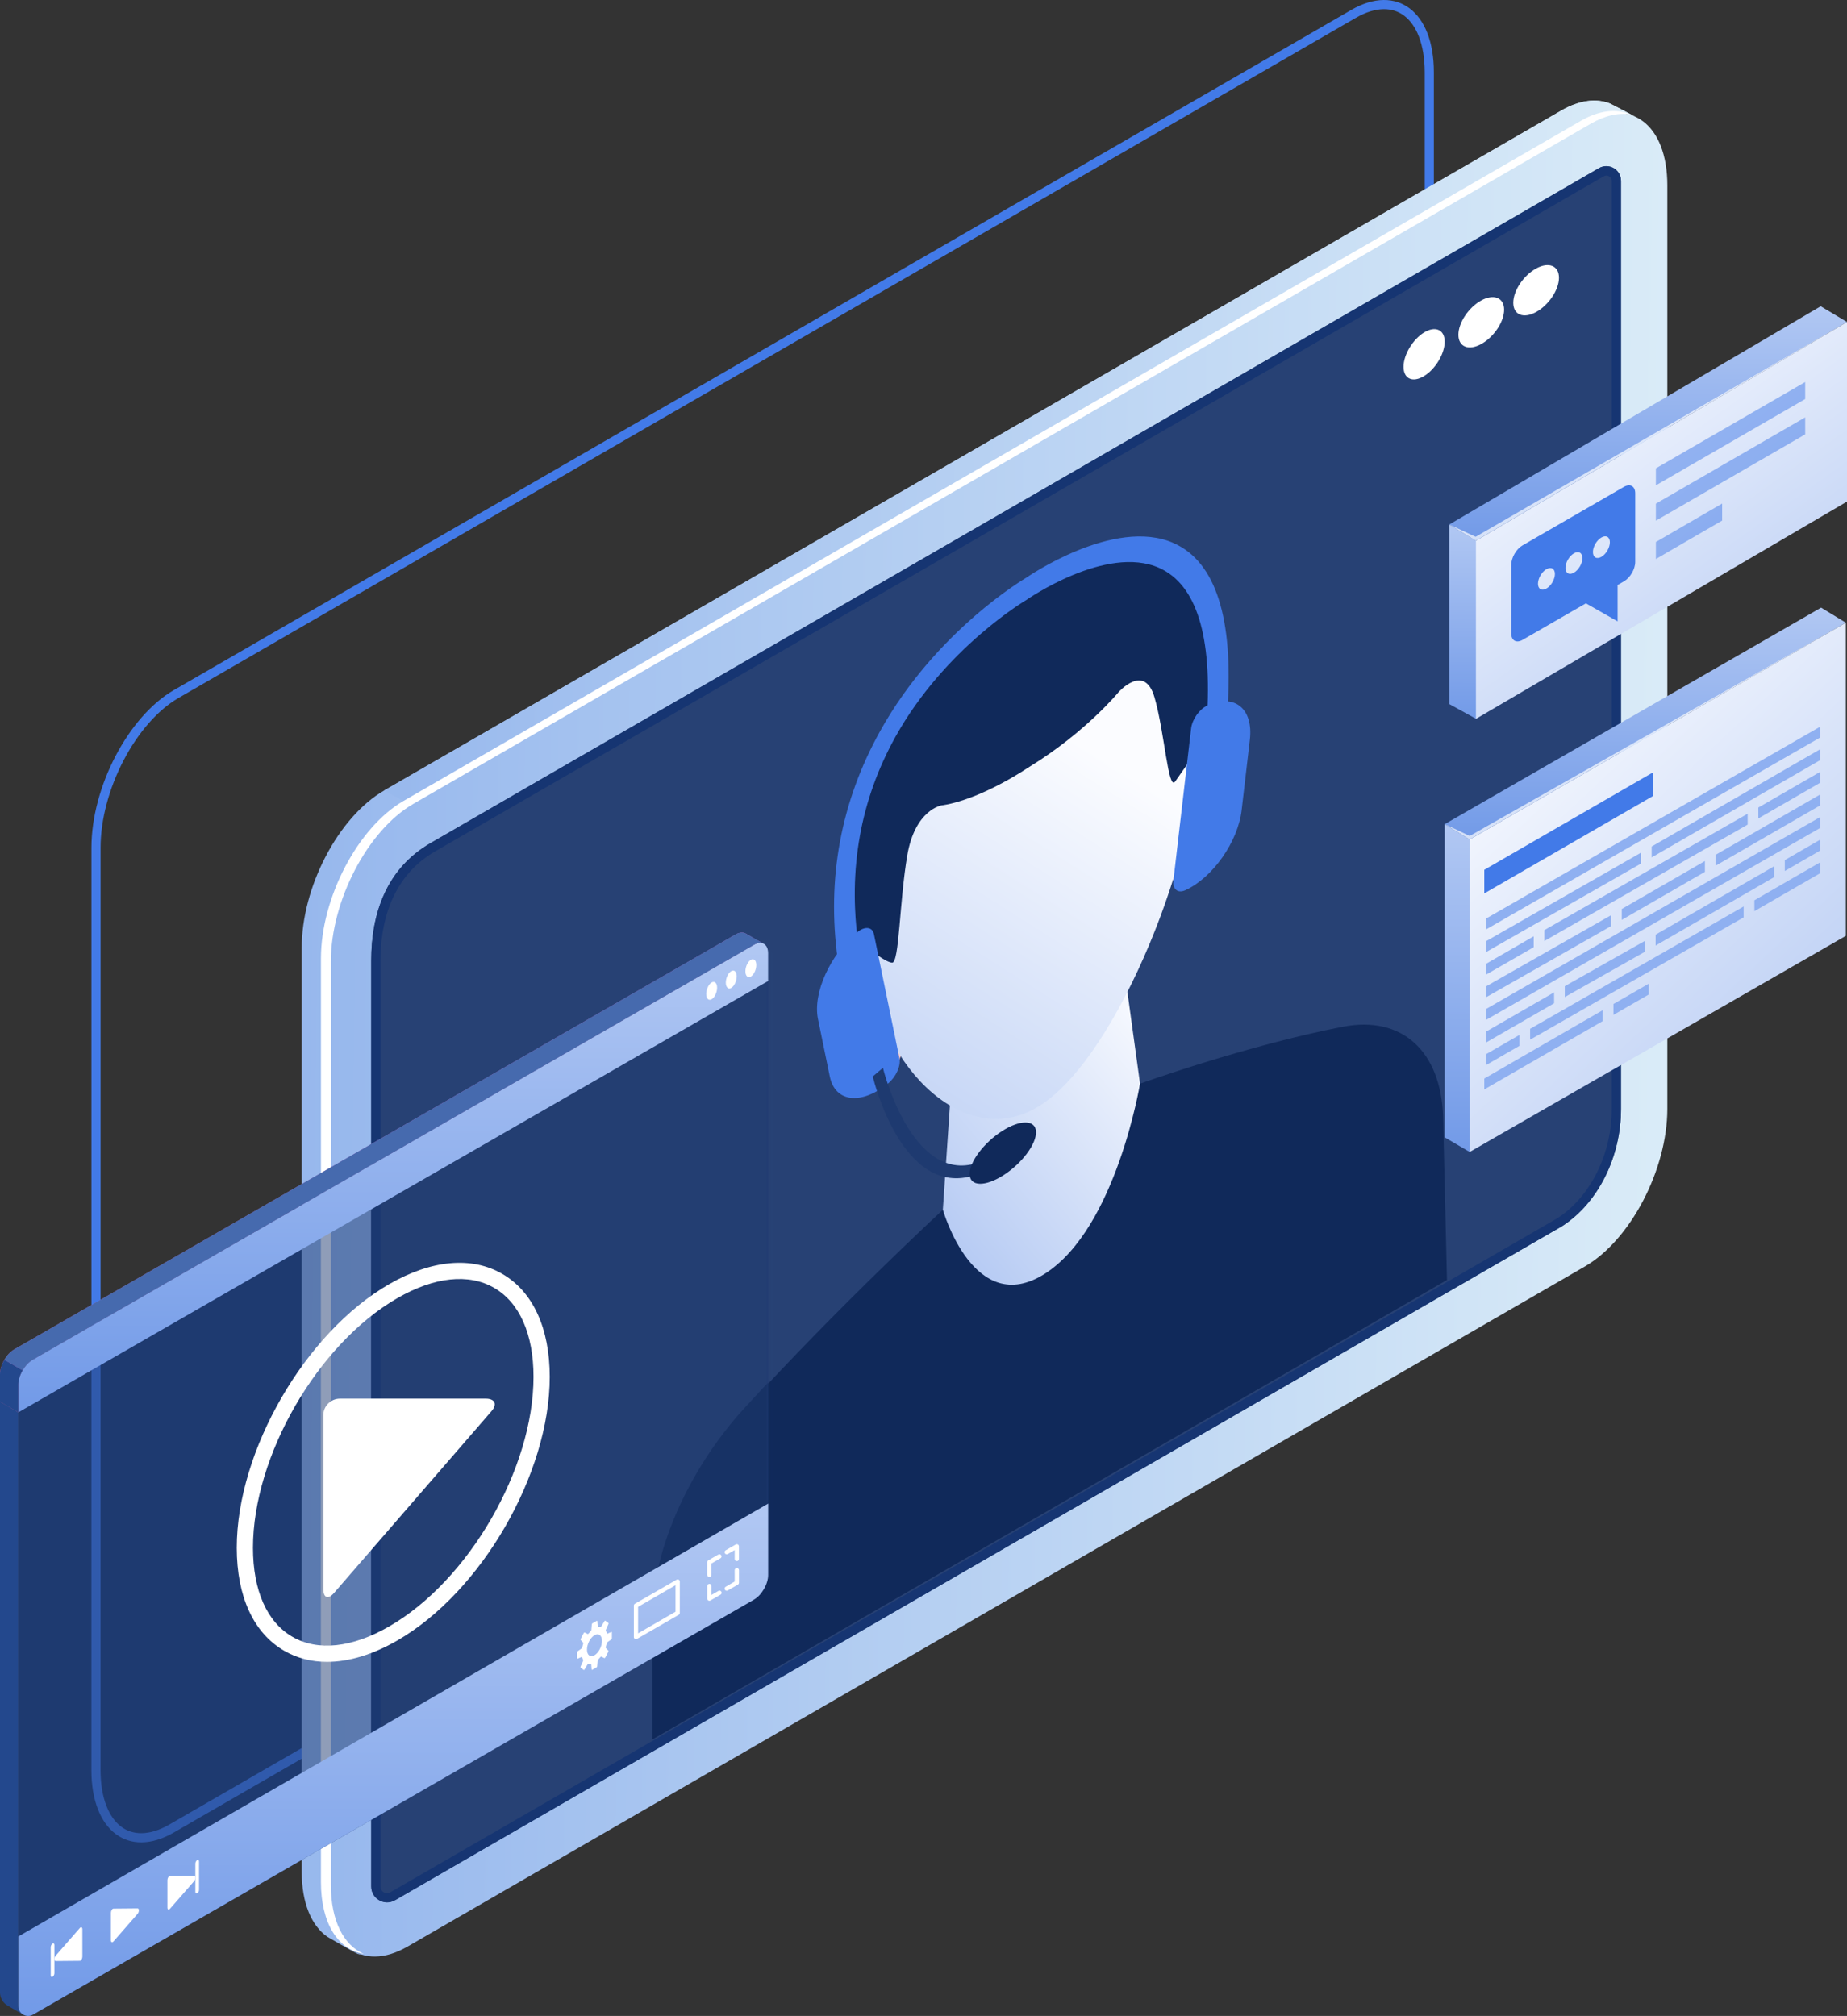 <svg width="404" height="441" viewBox="0 0 404 441" fill="none" xmlns="http://www.w3.org/2000/svg">
<rect x="0" y="0" width="404" height="441" fill="#333333" stroke="none"/>
<path d="M295.083 251.472L295.084 251.472C299.858 248.721 304.255 243.59 307.464 237.454C310.669 231.327 312.634 224.299 312.634 217.846V15.805C312.634 9.328 310.664 4.849 307.747 2.644C304.893 0.486 300.835 0.292 296.083 3.029C296.083 3.029 296.083 3.029 296.082 3.029L38.551 151.811L38.55 151.812C33.776 154.562 29.378 159.693 26.17 165.829C22.965 171.956 21 178.984 21 185.438V387.479C21 393.956 22.97 398.435 25.887 400.64C28.741 402.797 32.8 402.992 37.551 400.254L295.083 251.472Z" stroke="#427AE8" stroke-width="2"/>
<path d="M89.115 425.837L346.648 277.054C356.626 271.305 364.698 255.846 364.698 242.562V40.521C364.698 27.236 356.626 21.13 346.648 26.879L89.115 175.662C79.137 181.41 71.065 196.869 71.065 210.154V412.195C71.065 425.479 79.137 431.586 89.115 425.837Z" fill="url(#paint0_linear_814_2)"/>
<path d="M86.79 415.442L341.583 268.267C349.595 263.174 354.569 252.987 354.569 242.562V39.538C354.569 37.066 351.889 35.547 349.744 36.768C349.506 36.917 349.297 37.036 349.178 37.096L94.177 184.419C84.616 189.929 81.19 199.699 81.19 210.125V412.672C81.19 415.323 84.05 416.991 86.344 415.68C86.552 415.591 86.701 415.501 86.79 415.442Z" fill="#274174"/>
<path d="M94.177 184.449L349.178 37.126C349.297 37.066 349.506 36.947 349.744 36.798C351.889 35.547 354.569 37.096 354.569 39.568V242.592C354.569 253.017 349.595 263.204 341.583 268.297L86.79 415.471C86.701 415.531 86.552 415.62 86.373 415.71C84.08 417.02 81.22 415.352 81.22 412.701V210.154C81.191 199.729 84.616 189.959 94.177 184.449ZM83.216 412.701C83.216 413.595 83.961 414.131 84.646 414.131C84.884 414.131 85.122 414.072 85.361 413.952L340.57 266.54C347.808 261.923 352.544 252.511 352.544 242.592V39.568C352.544 38.853 351.918 38.406 351.352 38.406C351.144 38.406 350.965 38.466 350.757 38.585L95.19 186.236C85.301 191.955 83.216 202.41 83.216 210.184V412.701Z" fill="#163572"/>
<path d="M83.991 172.951L341.524 24.169C345.456 21.905 349.119 21.458 352.098 22.62C352.485 22.769 357.519 25.449 357.877 25.628H357.906C354.838 24.139 350.936 24.407 346.677 26.879L89.144 175.662C79.166 181.411 71.094 196.87 71.094 210.154V412.195C71.094 420.506 74.251 425.986 79.047 427.565C78.659 427.595 78.183 427.446 77.468 427.029C77.23 426.91 71.779 423.812 71.57 423.663C68.145 421.25 66 416.335 66 409.485V207.444C65.941 194.129 74.013 178.7 83.991 172.951Z" fill="url(#paint1_linear_814_2)"/>
<path d="M83.991 172.951L341.524 24.169C345.456 21.905 349.119 21.458 352.098 22.62C352.485 22.769 357.519 25.449 357.877 25.628H357.906C354.838 24.139 350.936 24.407 346.677 26.879L89.144 175.662L83.991 172.951Z" fill="url(#paint2_linear_814_2)"/>
<path d="M88.251 175.215L345.783 26.433C349.864 24.079 353.617 23.722 356.655 25.033C354.064 24.616 351.115 25.241 347.958 27.058L90.425 175.841C80.447 181.59 72.375 197.049 72.375 210.333V412.374C72.375 420.208 75.204 425.54 79.553 427.416C73.983 426.522 70.2 420.804 70.2 411.719V209.678C70.2 196.423 78.272 180.994 88.251 175.215Z" fill="white"/>
<path d="M341 60.757C341 63.383 338.763 66.738 336 68.26C333.237 69.781 331 68.885 331 66.238C331 63.592 333.237 60.257 336 58.736C338.763 57.214 341 58.131 341 60.757Z" fill="white"/>
<path d="M329 67.75C329 70.378 326.763 73.737 324 75.259C321.237 76.782 319 75.885 319 73.236C319 70.587 321.237 67.25 324 65.727C326.741 64.225 329 65.122 329 67.75Z" fill="white"/>
<path d="M316 74.75C316 77.378 313.987 80.737 311.5 82.259C309.013 83.782 307 82.885 307 80.236C307 77.608 309.013 74.25 311.5 72.727C313.967 71.225 316 72.122 316 74.75Z" fill="white"/>
<path d="M192.363 206.553C192.363 206.553 186.442 201.332 185.474 208.068C184.506 214.804 190.166 242.385 195.863 233.537C201.56 224.689 192.363 206.553 192.363 206.553Z" fill="#FEC9C9"/>
<path d="M259.953 163.315C259.953 163.315 265.371 150.836 266.681 156.12C267.99 161.404 264.07 195.102 258.083 193.726C252.118 192.349 259.953 163.315 259.953 163.315Z" fill="#FEC9C9"/>
<path d="M249.34 237.067L206.257 264.623C206.257 264.623 183.287 285.855 162.695 308.452C150.205 322.178 142.307 340.526 142.719 355.045L142.719 380.5L316.5 280L315.655 244.438C315.243 229.919 306.624 222.114 293.793 224.593C272.675 228.672 249.34 237.067 249.34 237.067Z" fill="#10295A"/>
<path d="M249.362 237.043C249.362 237.043 244.158 268.64 228.587 278.61C213.017 288.581 206.235 264.624 206.235 264.624L209.239 220.241L243.989 198.015L249.362 237.043Z" fill="url(#paint3_linear_814_2)"/>
<path d="M261.725 164.22C262.319 185.101 244.917 230.688 227.541 241.801C210.166 252.914 190.842 230.815 190.249 209.934C189.284 175.988 204.988 155.28 224.725 142.645C244.463 130.032 260.761 130.274 261.725 164.22Z" fill="url(#paint4_linear_814_2)"/>
<path d="M263.578 160.939C263.689 160.23 263.83 159.044 263.961 157.494C265.138 144.271 265.355 104.175 224.398 130.375C184.729 155.742 185.777 192.642 187.575 205.121C187.899 208.068 188.448 209.689 188.448 209.689L190.204 207.615C190.204 207.615 193.52 210.432 195.121 210.591C196.722 210.75 196.729 197.129 198.456 187.097C200.161 177.089 205.974 176.173 205.974 176.173C205.974 176.173 213.305 175.578 225.411 167.594C237.553 160.086 244.655 151.425 244.655 151.425C244.655 151.425 250.31 144.988 252.514 152.498C254.717 160.008 255.504 173.106 257.04 170.971C258.575 168.812 261.726 164.266 261.726 164.266L263.447 161.738C263.467 161.669 263.504 161.418 263.578 160.939Z" fill="#10295A"/>
<path d="M194.295 236.969C188.396 241.799 182.67 241.143 181.504 235.491L178.916 222.898C177.749 217.247 181.598 208.769 187.496 203.94C189.184 202.55 190.83 202.754 191.16 204.359L196.743 231.533C197.073 233.161 195.983 235.58 194.295 236.969Z" fill="#427AE8"/>
<path d="M259.332 194.713C265.289 191.952 270.775 184.133 271.585 177.242L273.378 161.865C274.189 154.974 270.004 151.614 264.046 154.353C262.341 155.129 260.765 157.379 260.536 159.342L256.669 192.561C256.441 194.545 257.627 195.512 259.332 194.713Z" fill="#427AE8"/>
<path d="M268.488 155.227L263.963 157.607C265.21 139.13 261.698 127.905 253.591 124.247C241.984 119.028 224.552 131.211 224.552 131.211C224.552 131.211 206.698 141.656 195.839 161.225C188.225 174.949 185.486 190.148 187.72 206.412L183.223 209.792C180.82 192.146 183.93 175.389 192.501 159.955C204.796 137.821 224.415 126.417 224.415 126.417C224.415 126.417 243.692 112.954 256.783 118.835C265.886 122.92 269.843 135.178 268.488 155.227Z" fill="#427AE8"/>
<path d="M213.192 257.08C197.482 262.165 191.157 236.558 190.907 235.474L193.128 233.591C193.179 233.84 199.405 259.041 213.771 254.38L213.192 257.08Z" fill="#1E3A70"/>
<path d="M226.612 247.603C226.688 250.284 223.506 254.513 219.49 257.083C215.474 259.653 212.169 259.565 212.093 256.884C212.017 254.203 215.199 249.974 219.215 247.404C223.21 244.857 226.537 244.945 226.612 247.603Z" fill="#10295A"/>
<path d="M321.47 183.637V252L316 248.796V180.289L321.47 183.637Z" fill="url(#paint5_linear_814_2)"/>
<path d="M321.457 183.637V252L403.747 204.721V136.214L321.457 183.637Z" fill="url(#paint6_linear_814_2)"/>
<path d="M403.747 136.214L321.457 183.637L316.002 180.288L398.335 132.923L403.747 136.214Z" fill="url(#paint7_linear_814_2)"/>
<path opacity="0.7" d="M403.747 136.214L321.457 183.637L316.002 180.288L321.472 182.872L403.747 136.214Z" fill="white"/>
<path d="M324.661 190.275L361.505 169.002V174.169L324.661 195.441V190.275Z" fill="#427AE8"/>
<path d="M334.69 227.437V225.056L381.392 198.299V200.68L334.69 227.437Z" fill="#8FB0F1"/>
<path d="M375.258 186.999L398.118 173.809V176.19L375.258 189.38V186.999Z" fill="#8FB0F1"/>
<path d="M359.802 205.818V208.199L342.267 218.114V215.732L359.802 205.818Z" fill="#8FB0F1"/>
<path d="M361.274 185.181L398.118 163.908V166.289L361.274 187.562V185.181Z" fill="#8FB0F1"/>
<path d="M384.61 176.652L398.118 168.858V171.24L384.61 179.033V176.652Z" fill="#8FB0F1"/>
<path d="M388.044 191.892L362.139 206.843V204.462L388.044 189.51V191.892Z" fill="#8FB0F1"/>
<path d="M382.271 178.008V180.389L337.807 205.847V203.466L382.271 178.008Z" fill="#8FB0F1"/>
<path d="M372.92 188.356V190.723L354.736 201.229V198.848L372.92 188.356Z" fill="#8FB0F1"/>
<path d="M390.397 188.154L398.118 183.694V186.075L390.397 190.535V188.154Z" fill="#8FB0F1"/>
<path d="M350.566 223.367L324.661 238.318V235.937L350.566 220.986V223.367Z" fill="#8FB0F1"/>
<path d="M352.92 219.629L360.641 215.184V217.551L352.92 222.01V219.629Z" fill="#8FB0F1"/>
<path d="M358.922 188.919L325.123 208.228V205.847L358.922 186.537V188.919Z" fill="#8FB0F1"/>
<path d="M335.469 207.204L325.121 213.164V210.797L335.469 204.822V207.204Z" fill="#8FB0F1"/>
<path d="M398.118 161.339L325.122 203.278V200.897L398.118 158.973V161.339Z" fill="#8FB0F1"/>
<path d="M352.398 202.586L325.122 218.114V215.733L352.398 200.204V202.586Z" fill="#8FB0F1"/>
<path d="M383.744 196.943L398.118 188.645V191.026L383.744 199.324V196.943Z" fill="#8FB0F1"/>
<path d="M332.353 228.779L325.122 232.95V230.568L332.353 226.398V228.779Z" fill="#8FB0F1"/>
<path d="M339.929 219.471L325.122 228.014V225.633L339.929 217.089V219.471Z" fill="#8FB0F1"/>
<path d="M398.118 181.125L325.122 223.064V220.683L398.118 178.744V181.125Z" fill="#8FB0F1"/>
<path d="M322.878 118.281V157.254L317.003 154.015V114.741L322.878 118.281Z" fill="url(#paint8_linear_814_2)"/>
<path d="M322.831 118.281V157.254L404.001 109.724V70.435L322.831 118.281Z" fill="url(#paint9_linear_814_2)"/>
<path d="M404.001 70.435L322.831 118.281L317.001 114.741L398.246 67L404.001 70.435Z" fill="url(#paint10_linear_814_2)"/>
<path opacity="0.7" d="M404.001 70.435L322.831 118.281L317.001 114.741L322.771 117.423L404.001 70.435Z" fill="white"/>
<path opacity="0.5" d="M394.855 83.571V87.292L362.195 106.169V102.448L394.855 83.571Z" fill="#427AE8"/>
<path opacity="0.5" d="M362.197 118.562L376.689 110.156V113.877L362.197 122.284V118.562Z" fill="#427AE8"/>
<path opacity="0.5" d="M394.855 95.021L362.195 113.897V110.176L394.855 91.3V95.021Z" fill="#427AE8"/>
<path d="M333.015 119.31L355.206 106.505C356.562 105.722 357.677 106.354 357.677 107.906V122.926C357.677 124.493 356.577 126.391 355.206 127.174L353.82 127.973V135.927L346.89 131.98L333.03 139.979C331.675 140.763 330.56 140.13 330.56 138.578V123.559C330.56 121.992 331.66 120.094 333.015 119.31ZM348.969 121.947C349.692 122.353 350.867 121.675 351.591 120.44C352.314 119.19 352.314 117.849 351.591 117.442C350.867 117.035 349.692 117.713 348.969 118.949C348.246 120.184 348.246 121.525 348.969 121.947ZM342.958 125.412C343.681 125.818 344.856 125.14 345.58 123.905C346.303 122.655 346.303 121.314 345.58 120.907C344.856 120.5 343.681 121.178 342.958 122.414C342.235 123.664 342.235 125.005 342.958 125.412ZM336.947 128.877C337.671 129.283 338.846 128.605 339.569 127.37C340.292 126.12 340.292 124.779 339.569 124.372C338.846 123.965 337.671 124.643 336.947 125.879C336.224 127.129 336.224 128.47 336.947 128.877Z" fill="#427AE8"/>
<path d="M168.005 208.111C167.997 208.005 167.98 207.914 167.956 207.824C167.964 207.799 167.956 207.783 167.948 207.767C167.939 207.66 167.907 207.569 167.874 207.487C167.833 207.34 167.767 207.208 167.685 207.085C167.668 207.019 167.619 206.97 167.578 206.921C167.545 206.88 167.529 206.839 167.488 206.806C167.422 206.724 167.365 206.658 167.283 206.601C167.283 206.601 167.274 206.592 167.258 206.576C167.176 206.51 167.086 206.461 166.987 206.42C166.42 206.149 165.69 206.223 164.877 206.691L7.144 297.45C5.42 298.452 4.008 300.882 4.008 304.38V438.844C4.008 440.502 5.798 441.537 7.226 440.708L164.885 349.94C166.609 348.947 168.022 346.516 168.022 344.505V208.505C168.022 208.366 168.013 208.235 168.005 208.111Z" fill="#1E3A70"/>
<path d="M5.132 440.741L4.967 440.65L1.667 438.737C0.772 438.228 0.172 437.325 0.033 436.307C0.016 436.151 0 436.003 0 435.847V306.613L4.007 308.961V438.844C4.007 439.14 4.072 439.394 4.155 439.616C4.458 440.404 5.132 440.741 5.132 440.741Z" fill="#23488D"/>
<g opacity="0.5">
<mask id="mask0_814_2" style="mask-type:alpha" maskUnits="userSpaceOnUse" x="4" y="206" width="165" height="235">
<path d="M167.997 207.848C167.989 207.741 167.973 207.651 167.948 207.561C167.956 207.536 167.948 207.52 167.94 207.503C167.932 207.397 167.899 207.306 167.866 207.224C167.825 207.076 167.759 206.945 167.677 206.822C167.661 206.756 167.611 206.707 167.57 206.658C167.538 206.617 167.521 206.576 167.48 206.543C167.414 206.461 167.357 206.395 167.275 206.337C167.275 206.337 167.267 206.329 167.25 206.313C167.168 206.247 167.078 206.198 166.979 206.157C166.413 205.886 165.682 205.96 164.869 206.428L7.136 297.187C5.412 298.189 4 300.619 4 304.117V438.581C4 440.239 5.79 441.274 7.219 440.444L164.877 349.677C166.602 348.684 168.014 346.253 168.014 344.242V208.242C168.014 208.103 168.006 207.971 167.997 207.848Z" fill="#1E3A70"/>
</mask>
<g mask="url(#mask0_814_2)">
<path d="M295.075 251.209L295.076 251.208C299.85 248.458 304.248 243.327 307.456 237.191C310.661 231.064 312.626 224.036 312.626 217.582V15.542C312.626 9.064 310.656 4.586 307.74 2.381C304.885 0.223 300.827 0.028 296.075 2.766C296.075 2.766 296.075 2.766 296.075 2.766L38.543 151.548L38.542 151.549C33.768 154.299 29.371 159.43 26.162 165.566C22.958 171.693 20.992 178.721 20.992 185.175V387.216C20.992 393.693 22.962 398.171 25.879 400.376C28.733 402.534 32.792 402.729 37.544 399.991L295.075 251.209Z" stroke="#427AE8" stroke-width="2"/>
<path d="M89.107 425.574L346.64 276.791C356.618 271.042 364.69 255.583 364.69 242.298V40.258C364.69 26.973 356.618 20.867 346.64 26.616L89.107 175.398C79.129 181.147 71.057 196.606 71.057 209.891V411.932C71.057 425.216 79.129 431.322 89.107 425.574Z" fill="url(#paint11_linear_814_2)"/>
<path d="M86.782 415.179L341.575 268.004C349.587 262.911 354.562 252.724 354.562 242.299V39.275C354.562 36.803 351.881 35.284 349.736 36.505C349.498 36.654 349.289 36.773 349.17 36.833L94.169 184.156C84.608 189.666 81.183 199.436 81.183 209.861V412.408C81.183 415.059 84.042 416.727 86.336 415.417C86.544 415.327 86.693 415.238 86.782 415.179Z" fill="#274174"/>
<path d="M94.169 184.186L349.17 36.862C349.289 36.803 349.498 36.684 349.736 36.535C351.881 35.284 354.562 36.833 354.562 39.305V242.328C354.562 252.754 349.587 262.941 341.575 268.034L86.782 415.208C86.693 415.268 86.544 415.357 86.365 415.447C84.072 416.757 81.212 415.089 81.212 412.438V209.891C81.183 199.466 84.608 189.696 94.169 184.186ZM83.208 412.438C83.208 413.332 83.953 413.868 84.638 413.868C84.876 413.868 85.114 413.808 85.353 413.689L340.562 266.277C347.8 261.66 352.536 252.247 352.536 242.328V39.305C352.536 38.59 351.911 38.143 351.345 38.143C351.136 38.143 350.957 38.203 350.749 38.322L95.182 185.973C85.293 191.692 83.208 202.147 83.208 209.921V412.438Z" fill="#163572"/>
<path d="M83.983 172.688L341.516 23.905C345.448 21.642 349.112 21.195 352.09 22.357C352.477 22.506 357.511 25.186 357.869 25.365H357.898C354.83 23.876 350.928 24.144 346.669 26.616L89.136 175.399C79.158 181.147 71.086 196.607 71.086 209.891V411.932C71.086 420.242 74.243 425.723 79.039 427.302C78.652 427.332 78.175 427.183 77.46 426.766C77.222 426.646 71.771 423.549 71.563 423.4C68.137 420.987 65.992 416.072 65.992 409.221V207.181C65.933 193.866 74.005 178.437 83.983 172.688Z" fill="url(#paint12_linear_814_2)"/>
<path d="M88.243 174.952L345.775 26.169C349.856 23.816 353.609 23.459 356.647 24.769C354.056 24.352 351.107 24.978 347.95 26.795L90.417 175.578C80.439 181.326 72.367 196.785 72.367 210.07V412.111C72.367 419.945 75.197 425.276 79.545 427.153C73.975 426.259 70.192 420.54 70.192 411.456V209.415C70.192 196.16 78.264 180.731 88.243 174.952Z" fill="white"/>
<path d="M249.332 236.804L206.248 264.36C206.248 264.36 183.278 285.592 162.686 308.189C150.196 321.915 142.298 340.263 142.711 354.782L142.71 380.237L316.491 279.737L315.647 244.175C315.234 229.656 306.615 221.851 293.784 224.33C272.666 228.409 249.332 236.804 249.332 236.804Z" fill="#10295A"/>
</g>
</g>
<path d="M166.994 206.428C166.427 206.158 165.696 206.231 164.884 206.699L7.143 297.45C5.419 298.452 4.006 300.882 4.006 302.886V308.962L0.008 306.613V300.603C0.008 298.608 1.404 296.178 3.136 295.184L160.885 204.433C161.78 203.908 162.585 203.9 163.159 204.244C163.718 204.581 166.32 206.075 166.994 206.428Z" fill="#BA68C8"/>
<path d="M168.012 208.481C167.996 206.502 166.6 205.698 164.884 206.699L7.143 297.45C5.411 298.452 4.007 300.882 4.007 302.877V308.961L168.012 214.598V208.481Z" fill="url(#paint13_linear_814_2)"/>
<path d="M164.884 206.699L7.143 297.45C6.289 297.951 5.501 298.797 4.934 299.774L0.952 297.467C1.51 296.498 2.282 295.66 3.136 295.176L160.877 204.425C161.772 203.9 162.577 203.891 163.151 204.236C163.71 204.581 166.312 206.059 166.977 206.412C166.427 206.157 165.688 206.231 164.884 206.699Z" fill="#466AAE"/>
<path d="M0 306.63V300.612C0 299.593 0.369 298.477 0.952 297.475L4.943 299.774C4.36 300.759 4.007 301.876 4.007 302.886V308.97L0 306.63Z" fill="#23488D"/>
<path d="M155.663 214.918C155.006 215.296 154.473 216.429 154.473 217.439C154.473 218.449 155.006 218.966 155.663 218.588C156.32 218.21 156.854 217.077 156.854 216.068C156.854 215.049 156.32 214.54 155.663 214.918Z" fill="white"/>
<path d="M159.949 212.439C159.292 212.816 158.759 213.949 158.759 214.959C158.759 215.969 159.292 216.486 159.949 216.109C160.606 215.731 161.14 214.598 161.14 213.588C161.14 212.57 160.606 212.061 159.949 212.439Z" fill="white"/>
<path d="M164.235 209.959C163.579 210.337 163.045 211.47 163.045 212.48C163.045 213.49 163.579 214.007 164.235 213.629C164.892 213.251 165.426 212.118 165.426 211.109C165.426 210.09 164.892 209.581 164.235 209.959Z" fill="white"/>
<path d="M168.022 344.513V328.921L4.008 423.614V438.844C4.008 440.503 5.798 441.537 7.226 440.708L164.885 349.94C166.609 348.947 168.022 346.525 168.022 344.513Z" fill="url(#paint14_linear_814_2)"/>
<path d="M24.264 424.443V418.416C24.264 417.981 24.543 417.521 24.806 417.521L30.11 417.472C30.463 417.472 30.463 418.236 30.11 418.638L24.806 424.714C24.543 425.009 24.264 424.87 24.264 424.443Z" fill="white"/>
<path d="M36.619 417.308V411.281C36.619 410.846 36.898 410.386 37.161 410.386L42.465 410.337C42.818 410.337 42.818 411.101 42.465 411.503L37.161 417.579C36.898 417.874 36.619 417.735 36.619 417.308Z" fill="white"/>
<path d="M43.131 414.163C42.909 414.295 42.728 414.155 42.728 413.86V407.677C42.728 407.381 42.909 407.028 43.131 406.905C43.352 406.774 43.533 406.913 43.533 407.209V413.392C43.541 413.687 43.361 414.032 43.131 414.163Z" fill="white"/>
<path d="M18.015 428.048V422.021C18.015 421.586 17.736 421.454 17.473 421.75L12.169 427.826C11.816 428.228 11.816 428.992 12.169 428.992L17.473 428.943C17.736 428.943 18.015 428.475 18.015 428.048Z" fill="white"/>
<path d="M11.497 432.432C11.719 432.301 11.899 431.956 11.899 431.66V425.478C11.899 425.182 11.719 425.042 11.497 425.174C11.275 425.305 11.095 425.65 11.095 425.946V432.128C11.095 432.424 11.275 432.555 11.497 432.432Z" fill="white"/>
<path d="M139.104 358.57C139.022 358.57 138.94 358.545 138.874 358.504C138.727 358.422 138.645 358.266 138.645 358.102V351.23C138.645 351.065 138.735 350.909 138.874 350.827L147.996 345.564C148.144 345.482 148.317 345.482 148.464 345.564C148.612 345.646 148.694 345.802 148.694 345.967V352.839C148.694 353.003 148.604 353.159 148.464 353.241L139.342 358.504C139.269 358.545 139.186 358.57 139.104 358.57ZM139.572 351.5V357.297L147.758 352.568V346.771L139.572 351.5Z" fill="white"/>
<path d="M155.156 344.965C154.901 344.965 154.688 344.751 154.688 344.497V341.738C154.688 341.574 154.778 341.418 154.917 341.336L157.126 340.063C157.348 339.932 157.635 340.014 157.766 340.236C157.898 340.457 157.816 340.745 157.594 340.876L155.624 342.017V344.505C155.624 344.751 155.41 344.965 155.156 344.965Z" fill="white"/>
<path d="M161.167 341.492C160.912 341.492 160.699 341.278 160.699 341.024V339.078L159.188 339.948C158.966 340.08 158.679 339.998 158.547 339.776C158.416 339.554 158.498 339.267 158.72 339.135L160.928 337.863C161.076 337.781 161.249 337.781 161.396 337.863C161.544 337.945 161.626 338.101 161.626 338.265V341.024C161.635 341.287 161.421 341.492 161.167 341.492Z" fill="white"/>
<path d="M158.957 347.978C158.793 347.978 158.637 347.896 158.555 347.748C158.424 347.527 158.506 347.239 158.728 347.108L160.698 345.967V343.479C160.698 343.224 160.912 343.011 161.166 343.011C161.421 343.011 161.634 343.224 161.634 343.479V346.237C161.634 346.402 161.544 346.558 161.404 346.64L159.196 347.912C159.113 347.962 159.04 347.978 158.957 347.978Z" fill="white"/>
<path d="M155.156 350.17C155.074 350.17 154.992 350.146 154.926 350.105C154.778 350.023 154.696 349.867 154.696 349.702V346.944C154.696 346.689 154.91 346.476 155.164 346.476C155.419 346.476 155.632 346.689 155.632 346.944V348.889L157.143 348.019C157.365 347.888 157.652 347.97 157.783 348.192C157.915 348.413 157.833 348.701 157.611 348.832L155.402 350.105C155.312 350.154 155.238 350.17 155.156 350.17Z" fill="white"/>
<path d="M126.33 362.848L127.217 362.462C127.274 362.437 127.323 362.47 127.34 362.527C127.397 362.749 127.471 362.946 127.562 363.119C127.586 363.16 127.562 363.291 127.512 363.398L127.011 364.523C126.962 364.638 126.946 364.753 126.979 364.777L127.693 365.319C127.726 365.344 127.808 365.278 127.865 365.179L128.489 364.153C128.555 364.046 128.637 363.973 128.678 363.981C128.851 364.005 129.031 364.005 129.22 363.973C129.269 363.964 129.319 364.014 129.319 364.079L129.417 365.212C129.425 365.278 129.475 365.311 129.532 365.278L130.509 364.72C130.567 364.687 130.616 364.588 130.624 364.506L130.723 363.299C130.731 363.217 130.788 363.094 130.854 363.028C131.018 362.864 131.174 362.692 131.322 362.503C131.388 362.421 131.47 362.355 131.511 362.38L132.233 362.733C132.274 362.749 132.348 362.675 132.406 362.569L133.03 361.37C133.087 361.255 133.112 361.14 133.079 361.107L132.504 360.483C132.471 360.45 132.48 360.335 132.521 360.22C132.595 359.974 132.66 359.728 132.718 359.481C132.734 359.383 132.8 359.268 132.866 359.227L133.736 358.603C133.793 358.562 133.843 358.463 133.843 358.381V357.084C133.843 357.01 133.802 356.961 133.744 356.985L132.857 357.371C132.8 357.396 132.751 357.363 132.734 357.306C132.677 357.084 132.603 356.887 132.513 356.714C132.488 356.673 132.512 356.542 132.562 356.435L133.063 355.31C133.112 355.195 133.128 355.081 133.095 355.056L132.381 354.514C132.348 354.489 132.266 354.555 132.209 354.654L131.585 355.68C131.519 355.787 131.437 355.861 131.396 355.852C131.223 355.828 131.043 355.828 130.854 355.86C130.805 355.869 130.755 355.819 130.755 355.754L130.657 354.621C130.649 354.555 130.599 354.522 130.542 354.555L129.565 355.113C129.507 355.146 129.458 355.245 129.45 355.327L129.351 356.534C129.343 356.616 129.286 356.739 129.22 356.805C129.056 356.969 128.9 357.141 128.752 357.33C128.686 357.412 128.604 357.478 128.563 357.453L127.841 357.1C127.8 357.084 127.726 357.158 127.668 357.265L127.044 358.463C126.987 358.578 126.962 358.693 126.995 358.726L127.57 359.35C127.603 359.383 127.594 359.498 127.553 359.613C127.479 359.859 127.414 360.105 127.356 360.352C127.34 360.45 127.274 360.565 127.209 360.606L126.338 361.23C126.281 361.271 126.231 361.37 126.231 361.452V362.749C126.231 362.831 126.272 362.872 126.33 362.848ZM128.391 360.853C128.391 359.646 129.13 358.233 130.033 357.708C130.944 357.182 131.675 357.741 131.675 358.948C131.675 360.155 130.936 361.567 130.033 362.092C129.122 362.618 128.391 362.068 128.391 360.853Z" fill="white"/>
<path d="M71.531 363.537C68.124 363.537 64.971 362.732 62.172 361.115C55.472 357.248 51.785 349.242 51.785 338.585C51.785 317.377 66.745 291.506 85.128 280.914C94.373 275.594 103.158 274.789 109.858 278.665C116.558 282.532 120.245 290.537 120.245 301.194C120.245 322.402 105.285 348.274 86.902 358.865C81.516 361.969 76.277 363.537 71.531 363.537ZM86.902 283.985C69.495 294.01 55.332 318.51 55.332 338.585C55.332 347.921 58.395 354.834 63.945 358.044C69.504 361.263 77.024 360.458 85.128 355.786C102.534 345.761 116.698 321.269 116.698 301.186C116.698 291.851 113.635 284.938 108.085 281.727C102.526 278.517 95.005 279.313 86.902 283.985Z" fill="white"/>
<path d="M70.719 309.586V347.568C70.719 349.563 71.778 349.957 73.083 348.446L107.51 308.699C108.816 307.188 108.257 305.965 106.262 305.965H74.331C72.336 305.973 70.719 307.591 70.719 309.586Z" fill="white"/>
<defs>
<linearGradient id="paint0_linear_814_2" x1="461.021" y1="-4.848" x2="-181.503" y2="-12.868" gradientUnits="userSpaceOnUse">
<stop stop-color="#EFFCFB"/>
<stop offset="1" stop-color="#5D8BE4"/>
</linearGradient>
<linearGradient id="paint1_linear_814_2" x1="453.662" y1="-7.731" x2="-185.084" y2="-15.613" gradientUnits="userSpaceOnUse">
<stop stop-color="#EFFCFB"/>
<stop offset="1" stop-color="#5D8BE4"/>
</linearGradient>
<linearGradient id="paint2_linear_814_2" x1="447.76" y1="10.735" x2="-151.149" y2="-7.567" gradientUnits="userSpaceOnUse">
<stop stop-color="#EFFCFB"/>
<stop offset="1" stop-color="#5D8BE4"/>
</linearGradient>
<linearGradient id="paint3_linear_814_2" x1="207.13" y1="164.601" x2="86.823" y2="266.553" gradientUnits="userSpaceOnUse">
<stop stop-color="#FBFCFF"/>
<stop offset="1" stop-color="#5D8BE4"/>
</linearGradient>
<linearGradient id="paint4_linear_814_2" x1="226" y1="156" x2="90.054" y2="371.032" gradientUnits="userSpaceOnUse">
<stop stop-color="#FBFCFF"/>
<stop offset="1" stop-color="#5D8BE4"/>
</linearGradient>
<linearGradient id="paint5_linear_814_2" x1="321.682" y1="104.384" x2="320.728" y2="275.7" gradientUnits="userSpaceOnUse">
<stop stop-color="#F4F8FF"/>
<stop offset="1" stop-color="#5D8BE4"/>
</linearGradient>
<linearGradient id="paint6_linear_814_2" x1="396.746" y1="87.781" x2="573.876" y2="276.677" gradientUnits="userSpaceOnUse">
<stop stop-color="#FBFCFF"/>
<stop offset="1" stop-color="#5D8BE4"/>
</linearGradient>
<linearGradient id="paint7_linear_814_2" x1="407.145" y1="79.245" x2="407.115" y2="200.401" gradientUnits="userSpaceOnUse">
<stop stop-color="#F4F8FF"/>
<stop offset="1" stop-color="#5D8BE4"/>
</linearGradient>
<linearGradient id="paint8_linear_814_2" x1="323.105" y1="69.742" x2="322.794" y2="171.306" gradientUnits="userSpaceOnUse">
<stop stop-color="#F4F8FF"/>
<stop offset="1" stop-color="#5D8BE4"/>
</linearGradient>
<linearGradient id="paint9_linear_814_2" x1="397.095" y1="34.119" x2="522.908" y2="210.619" gradientUnits="userSpaceOnUse">
<stop stop-color="#FBFCFF"/>
<stop offset="1" stop-color="#5D8BE4"/>
</linearGradient>
<linearGradient id="paint10_linear_814_2" x1="407.37" y1="12.721" x2="407.34" y2="135.233" gradientUnits="userSpaceOnUse">
<stop stop-color="#F4F8FF"/>
<stop offset="1" stop-color="#5D8BE4"/>
</linearGradient>
<linearGradient id="paint11_linear_814_2" x1="461.013" y1="-5.111" x2="-181.511" y2="-13.131" gradientUnits="userSpaceOnUse">
<stop stop-color="#EFFCFB"/>
<stop offset="1" stop-color="#5D8BE4"/>
</linearGradient>
<linearGradient id="paint12_linear_814_2" x1="453.654" y1="-7.994" x2="-185.092" y2="-15.876" gradientUnits="userSpaceOnUse">
<stop stop-color="#EFFCFB"/>
<stop offset="1" stop-color="#5D8BE4"/>
</linearGradient>
<linearGradient id="paint13_linear_814_2" x1="-2.345" y1="97.571" x2="-2.279" y2="342.908" gradientUnits="userSpaceOnUse">
<stop stop-color="#F4F8FF"/>
<stop offset="1" stop-color="#5D8BE4"/>
</linearGradient>
<linearGradient id="paint14_linear_814_2" x1="-2.344" y1="210.29" x2="-2.266" y2="478.049" gradientUnits="userSpaceOnUse">
<stop stop-color="#F4F8FF"/>
<stop offset="1" stop-color="#5D8BE4"/>
</linearGradient>
</defs>
</svg>
